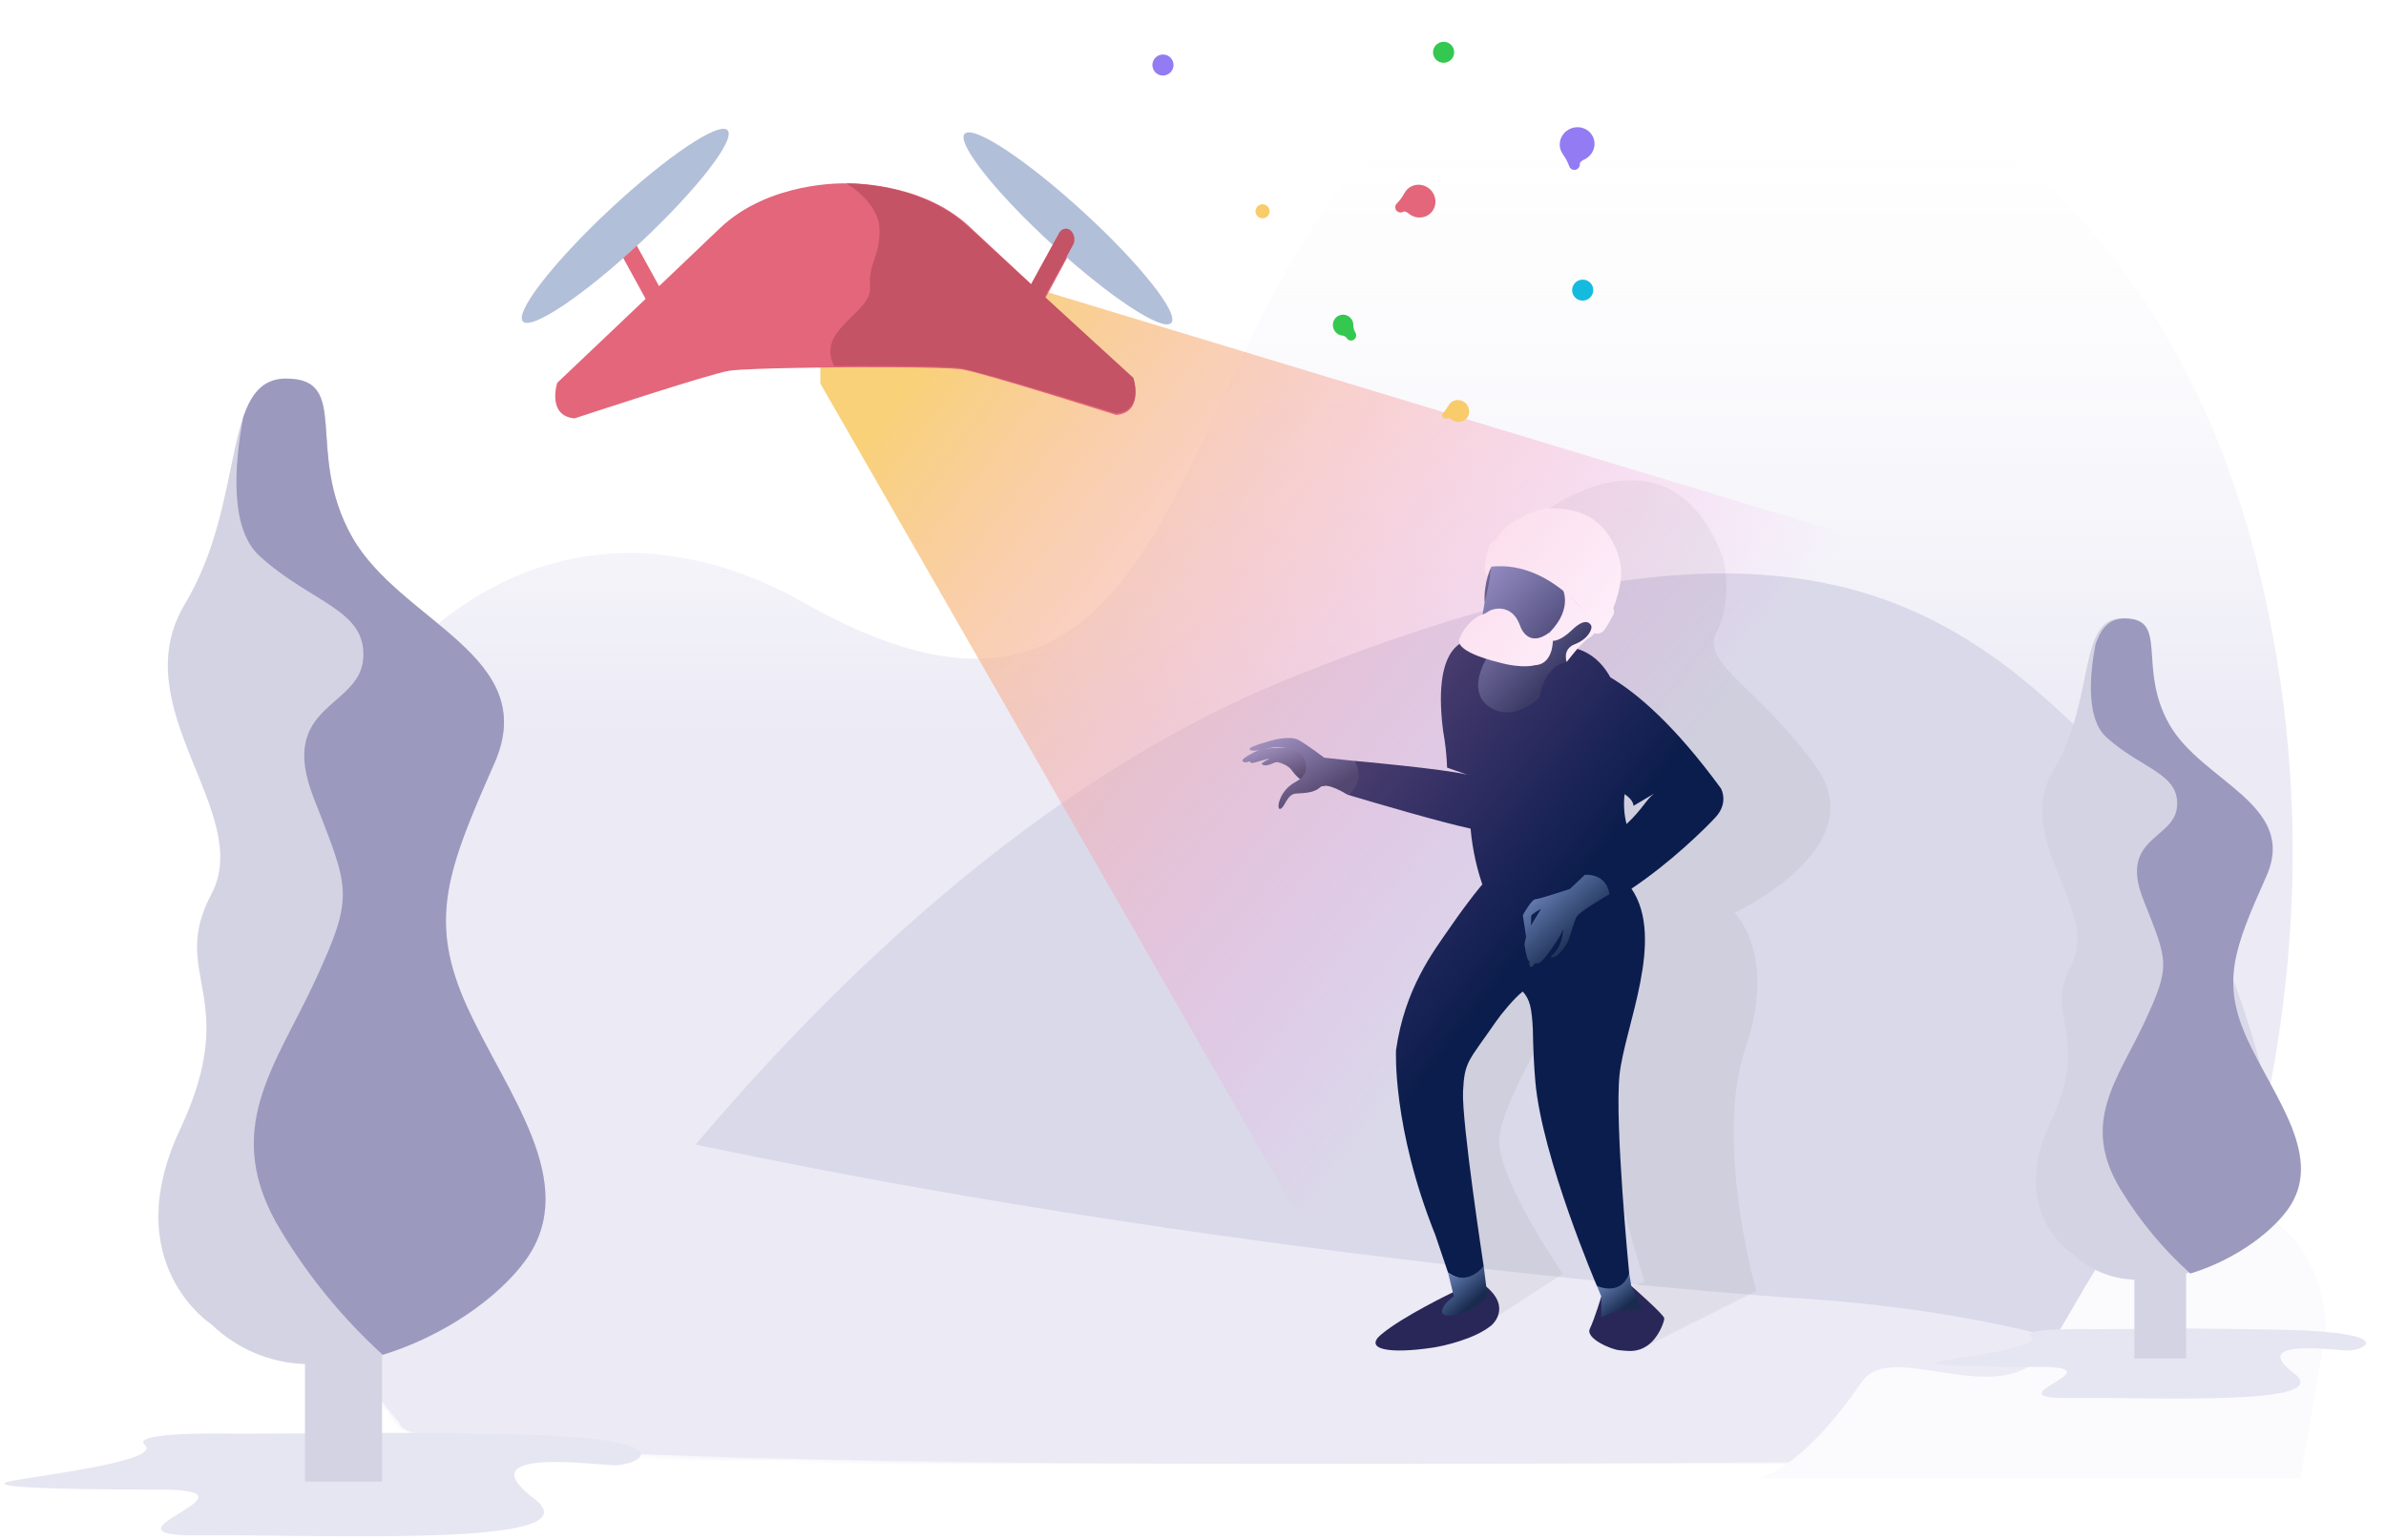 <?xml version="1.0" encoding="UTF-8"?>
<svg width="477px" height="308px" viewBox="0 0 477 308" version="1.1" xmlns="http://www.w3.org/2000/svg" xmlns:xlink="http://www.w3.org/1999/xlink">
    <!-- Generator: sketchtool 52.4 (67378) - http://www.bohemiancoding.com/sketch -->
    <title>5E365C88-810F-405C-BB45-2361F5165921</title>
    <desc>Created with sketchtool.</desc>
    <defs>
        <linearGradient x1="50%" y1="6.192%" x2="50%" y2="52.423%" id="linearGradient-1">
            <stop stop-color="#FFFFFF" stop-opacity="0" offset="0%"></stop>
            <stop stop-color="#EBEAF5" offset="100%"></stop>
        </linearGradient>
        <path d="M377,286 C406.333,224 413.667,164 399,106 C377,19 303,-19 241,11 C179,41 194,163 109,115 C24,67 -38,202 28,279 C28,286.333 144.333,288.667 377,286 Z" id="path-2"></path>
        <filter x="-7.0%" y="-42.9%" width="114.0%" height="185.7%" filterUnits="objectBoundingBox" id="filter-4">
            <feGaussianBlur stdDeviation="2" in="SourceGraphic"></feGaussianBlur>
        </filter>
        <filter x="-11.5%" y="-4.1%" width="123.1%" height="108.1%" filterUnits="objectBoundingBox" id="filter-5">
            <feGaussianBlur stdDeviation="2" in="SourceGraphic"></feGaussianBlur>
        </filter>
        <filter x="-14.3%" y="-4.6%" width="128.6%" height="109.2%" filterUnits="objectBoundingBox" id="filter-6">
            <feGaussianBlur stdDeviation="2" in="SourceGraphic"></feGaussianBlur>
        </filter>
        <linearGradient x1="-42.306%" y1="0%" x2="50%" y2="110.846%" id="linearGradient-7">
            <stop stop-color="#98B6F7" offset="0%"></stop>
            <stop stop-color="#192C50" offset="87%"></stop>
            <stop stop-color="#192C50" offset="100%"></stop>
        </linearGradient>
        <linearGradient x1="-1163.36%" y1="-48.5%" x2="-1138.88%" y2="-55.62%" id="linearGradient-8">
            <stop stop-color="#FFFFFF" offset="0%"></stop>
            <stop stop-color="#D3CDF4" offset="24%"></stop>
            <stop stop-color="#9587E6" offset="60%"></stop>
            <stop stop-color="#6F5CDD" offset="87%"></stop>
            <stop stop-color="#604BD9" offset="100%"></stop>
        </linearGradient>
        <linearGradient x1="7%" y1="12.424%" x2="59.561%" y2="50%" id="linearGradient-9">
            <stop stop-color="#F8CC6A" stop-opacity="0.9" offset="0%"></stop>
            <stop stop-color="#F37BF0" stop-opacity="0" offset="100%"></stop>
        </linearGradient>
        <filter x="-1.3%" y="-1.3%" width="102.5%" height="102.5%" filterUnits="objectBoundingBox" id="filter-10">
            <feGaussianBlur stdDeviation="1" in="SourceGraphic"></feGaussianBlur>
        </filter>
        <filter x="-73.1%" y="-53.6%" width="246.2%" height="207.1%" filterUnits="objectBoundingBox" id="filter-11">
            <feGaussianBlur stdDeviation="1" in="SourceGraphic"></feGaussianBlur>
        </filter>
        <filter x="-71.0%" y="-71.4%" width="241.9%" height="242.9%" filterUnits="objectBoundingBox" id="filter-12">
            <feGaussianBlur stdDeviation="1" in="SourceGraphic"></feGaussianBlur>
        </filter>
        <filter x="-106.5%" y="-107.1%" width="312.9%" height="314.3%" filterUnits="objectBoundingBox" id="filter-13">
            <feGaussianBlur stdDeviation="1" in="SourceGraphic"></feGaussianBlur>
        </filter>
        <filter x="-212.9%" y="-214.3%" width="525.8%" height="528.6%" filterUnits="objectBoundingBox" id="filter-14">
            <feGaussianBlur stdDeviation="3" in="SourceGraphic"></feGaussianBlur>
        </filter>
    </defs>
    <g id="Marketing" stroke="none" stroke-width="1" fill="none" fill-rule="evenodd">
        <g id="1a-Home" transform="translate(-604, -1887)">
            <g id="Section-1" transform="translate(0, 708)">
                <g id="3" transform="translate(322, 1163.667)">
                    <g id="illu3-Home" transform="translate(282, 0)">
                        <g id="Group-13" transform="translate(52, 21)">
                            <mask id="mask-3" fill="white">
                                <use xlink:href="#path-2"></use>
                            </mask>
                            <use id="Mask" fill="url(#linearGradient-1)" xlink:href="#path-2"></use>
                            <g mask="url(#mask-3)" fill-rule="nonzero" id="Shape">
                                <g transform="translate(-53, 109)">
                                    <path d="M94,178 C94,178 161.783,60.583 257.949,21.327 C351.1,-16.7 386.505,2.295 415.795,30.425 C432.181,46.158 464.215,89 460.738,178 L94,178 Z" fill="#DAD9E9"></path>
                                    <path d="M357.399,144.727 C357.399,144.727 243.704,136.96 131.692,112.395 C34.022,90.965 0,178 0,178 L460,178 C460,178 440.366,149.591 357.399,144.727 Z" fill="#EBEAF5"></path>
                                </g>
                            </g>
                        </g>
                        <path d="M351,310.981 C351,310.981 359.38,310.405 372.259,291.595 C378.129,283.016 399.693,297.668 408.811,285.654 C417.929,273.639 423.403,251.758 444.38,255.405 C465.357,259.051 465,281.229 465,281.229 L459.88,311 L351,310.981 Z" id="Shape" fill="#FBFBFE" fill-rule="nonzero"></path>
                        <g id="Arbre-Copy-3" transform="translate(387, 139)" fill-rule="nonzero">
                            <path d="M68.627,142.22 C53.496,141.914 44.616,141.986 40.032,142.087 L31.915,142.122 C26.364,142.029 17.256,142.101 18.958,143.62 C21.385,145.781 5.468,147.669 1.151,148.479 C-3.165,149.289 4.926,149.683 20.844,149.683 C36.761,149.683 10.593,156.078 26.51,155.876 C42.428,155.675 80.468,157.66 71.564,150.911 C62.661,144.162 78.579,146.185 82.086,146.387 C85.593,146.588 93.18,142.718 68.627,142.22 Z" id="Shape" fill="#E6E5F2" filter="url(#filter-4)"></path>
                            <path d="M61.45,84.238 C56.166,72.598 58.808,65.956 65.147,51.582 C71.486,37.209 52.486,32.682 46.02,21.242 C39.555,9.803 46.02,0 37.158,0 C28.295,0 31.908,16.341 23.551,30.279 C15.195,44.217 32.929,58.286 27.122,69.186 C21.315,80.085 31.342,82.802 22.901,100.779 C14.461,118.757 27.122,126.897 27.122,126.897 C30.545,130.193 35.017,132.087 39.698,132.225 L39.698,148 L50.047,148 L50.047,130.98 C58.158,128.595 65.679,123.423 69.376,118.252 C76.77,107.857 66.734,95.878 61.45,84.238 Z" id="Shape" fill="#D4D3E3" filter="url(#filter-5)"></path>
                            <path d="M70.345,118.217 C77.825,107.863 67.672,95.881 62.327,84.257 C56.981,72.632 59.654,65.97 66.067,51.594 C72.48,37.217 53.258,32.689 46.717,21.247 C40.176,9.805 46.717,0 37.751,0 C34.608,0 33.02,2.003 31.91,5.225 C30.68,11.764 30.108,20.159 34.13,23.79 C41.175,30.146 48.766,30.974 48.228,37.609 C47.69,44.244 36.572,43.704 41.448,56.13 C46.324,68.556 47.144,69.122 41.721,80.73 C36.299,92.337 28.708,100.915 37.11,114.455 C40.89,120.622 45.53,126.195 50.884,131 C59.056,128.527 66.596,123.372 70.345,118.217 Z" id="Shape" fill="#9B99BE" filter="url(#filter-6)"></path>
                        </g>
                        <g id="Arbre" transform="translate(0, 91)" fill-rule="nonzero">
                            <path d="M102.436,211.168 C80.045,210.716 66.905,210.823 60.121,210.972 L48.11,211.023 C39.895,210.887 26.418,210.993 28.936,213.239 C32.528,216.434 8.974,219.225 2.587,220.422 C-3.8,221.62 8.173,222.203 31.727,222.203 C55.281,222.203 16.558,231.658 40.112,231.36 C63.666,231.062 119.957,233.998 106.782,224.019 C93.608,214.04 117.162,217.031 122.351,217.329 C127.541,217.627 138.769,211.905 102.436,211.168 Z" id="Shape" fill="#E6E5F2"></path>
                            <path d="M93.352,125.575 C85.488,108.227 89.42,98.326 98.855,76.904 C108.289,55.482 80.011,48.734 70.388,31.685 C60.764,14.635 70.388,0.025 57.197,0.025 C44.006,0.025 49.383,24.379 36.945,45.153 C24.508,65.927 50.903,86.895 42.26,103.14 C33.616,119.386 48.541,123.434 35.978,150.228 C23.415,177.022 42.26,189.154 42.26,189.154 C47.355,194.067 54.011,196.89 60.978,197.095 L60.978,220.607 L76.38,220.607 L76.38,195.24 C88.453,191.685 99.646,183.977 105.149,176.27 C116.154,160.777 101.217,142.923 93.352,125.575 Z" id="Shape" fill="#D4D3E3"></path>
                            <path d="M105.149,176.205 C116.154,160.777 101.217,142.923 93.352,125.601 C85.488,108.279 89.42,98.352 98.855,76.93 C108.289,55.508 80.011,48.76 70.388,31.711 C60.764,14.661 70.388,0.051 57.197,0.051 C52.574,0.051 50.237,3.035 48.604,7.836 C46.795,17.58 45.953,30.089 51.87,35.499 C62.234,44.971 73.403,46.204 72.611,56.091 C71.82,65.979 55.463,65.174 62.636,83.69 C69.81,102.206 71.016,103.049 63.038,120.346 C55.061,137.642 43.893,150.423 56.254,170.6 C61.816,179.789 68.642,188.094 76.518,195.253 C88.541,191.568 99.634,183.886 105.149,176.205 Z" id="Shape" fill="#9B99BE"></path>
                        </g>
                        <g id="Fichier-29securiteman" transform="translate(248, 111)" fill-rule="nonzero">
                            <path d="M96.531,16.115 C96.531,16.115 98.513,24.116 95.194,30.649 C91.876,37.183 103.489,41.499 115.102,57.709 C126.714,73.92 98.75,86.846 98.75,86.846 C98.75,86.846 107.372,95.053 100.964,113.872 C94.557,132.691 103.107,162.5 103.107,162.5 L81.34,173.407 L78.101,161.469 L80.84,160.648 C80.84,160.648 73.824,140.913 73.74,123.789 C73.656,106.666 65.091,103.958 65.091,103.958 C65.091,103.958 52.069,124.335 51.725,132.217 C51.382,140.099 64.419,159.063 64.419,159.063 L51.462,167.465 L43.736,163.371 L44.844,156.253 L37.252,114.662 L53.673,94.763 L58.943,19.403 L61.761,5.969 C61.761,5.969 86.304,-11.838 96.531,16.115 Z" id="Shape" fill="#000000" opacity="0.05"></path>
                            <path d="M14.614,59.16 C14.809,58.996 14.79,58.737 14.645,58.431 C14.965,57.442 15.205,56.43 15.363,55.403 C15.363,55.403 10.471,54.051 9.348,53.875 C8.226,53.7 4.571,54.043 4.12,54.158 C3.67,54.272 0.027,55.96 0.409,56.518 C0.653,56.877 1.172,56.823 1.856,56.579 C1.918,56.809 2.145,56.953 2.379,56.911 C2.921,56.858 5.19,56.071 5.85,56.018 L5.686,56.079 C5.686,56.079 4.006,57.003 4.201,57.121 C4.395,57.24 4.697,57.541 5.61,57.289 C6.522,57.037 6.671,56.755 7.401,56.732 C7.933,56.848 8.446,57.036 8.928,57.289 C9.434,57.536 9.877,57.895 10.223,58.339 C10.891,59.294 12.965,61.83 16.302,61.551 C18.139,61.406 16.489,60.211 14.614,59.16 Z" id="Shape" fill="url(#linearGradient-7)"></path>
                            <path d="M72.129,163.596 C72.129,163.596 70.781,168.06 69.838,170.038 C68.894,172.017 74.245,174.239 75.761,174.338 C77.277,174.438 79.136,174.919 81.344,173.407 C83.551,171.894 84.716,168.675 84.716,167.961 C84.716,167.247 78.105,161.469 78.105,161.469 L72.129,163.596 Z" id="Shape" fill="#292758"></path>
                            <path d="M42.457,162.752 C42.457,162.752 32.46,167.537 28.125,171.184 C24.688,174.056 29.343,175.19 38.539,173.8 C40.563,173.494 46.807,172.112 50.148,169.374 C50.148,169.374 54.291,165.937 49.136,161.626 L42.457,162.752 Z" id="Shape" fill="#292758"></path>
                            <path d="M78.117,161.469 L77.697,158.922 L71.243,161.469 L72.129,163.596 L72.129,167.797 C74.595,166.359 77.482,165.819 80.301,166.269 L78.117,161.469 Z" id="Shape" fill="url(#linearGradient-7)"></path>
                            <path d="M75.772,119.26 C76.784,109.656 84.994,92.082 78.166,82.054 L48.342,81.187 C48.342,81.187 45.932,83.925 41.796,89.924 C38.57,94.606 32.841,101.961 31.085,114.342 C31.085,114.342 30.321,129.785 38.936,151.273 L41.479,158.788 C41.479,158.788 45.848,162.294 48.613,157.547 C48.613,157.547 44.183,128.605 44.485,122.537 C44.787,116.469 45.566,116.61 51.107,108.556 C52.092,107.12 54.891,103.729 56.43,102.61 C57.801,104.18 58.221,105.692 58.442,110.164 C58.496,113.677 58.645,117.255 58.943,120.654 C60.298,135.929 71.243,161.469 71.243,161.469 C71.243,161.469 76.055,163.714 77.697,158.922 C77.697,158.922 74.76,128.868 75.772,119.26 Z" id="Shape" fill="#0B1D4C"></path>
                            <path d="M96.05,62.002 C86.732,49.239 79.217,42.908 73.935,39.78 C72.175,36.58 69.502,34.335 65.859,33.739 C61.221,32.934 56.465,33.12 51.905,34.285 C49.728,32.887 47.196,32.181 46.226,32.337 C46.226,32.337 38.104,31.627 40.498,50.469 C40.946,52.901 41.214,55.363 41.3,57.835 L45.344,59.252 C40.636,58.076 22.668,56.472 22.668,56.472 C25.059,60.81 21.335,63.227 21.335,63.227 C27.064,64.942 39.593,68.631 45.997,70.032 C46.36,74.255 47.291,78.409 48.766,82.382 C48.766,82.382 57.106,91.051 78.056,84.196 C78.136,83.481 78.167,82.762 78.147,82.042 C85.903,76.876 92.72,70.178 94.923,67.806 C97.684,64.869 96.05,62.002 96.05,62.002 Z M77.17,69.12 C76.676,67.163 76.547,65.132 76.788,63.128 C78.674,64.407 78.552,65.484 78.552,65.484 L82.707,63.017 C81.072,64.209 80.435,66.065 77.17,69.12 Z" id="Shape" fill="#0B1D4C"></path>
                            <path d="M49.476,35.515 C49.476,35.515 44.645,42.64 50.098,45.905 C54.826,48.739 59.699,43.874 59.699,43.874 C59.699,43.874 60.596,37.569 65.217,36.714 L65.859,33.739 L68.062,32.975 L71.083,30.142 L66.5,18.513 L49.808,16.153 L49.476,20.797 L48.296,27.812 L49.476,35.515 Z" id="Shape" fill="url(#linearGradient-7)"></path>
                            <path d="M55.67,28.908 C53.99,25.04 50.366,25.964 49.476,26.655 C48.987,26.988 48.444,27.236 47.872,27.388 C45.302,28.664 43.95,31.406 43.729,32.25 C43.049,34.823 51.462,36.74 51.462,36.74 C56.273,38.127 58.843,37.355 58.843,37.355 C62.498,37.206 62.441,32.482 62.441,32.482 C62.181,31.91 62.089,31.719 61.925,31.337 C61.792,31.024 61.742,30.821 61.864,30.722 C57.488,34.117 55.976,29.672 55.976,29.672 L55.67,28.908 Z" id="Shape" fill="#FFFFFF"></path>
                            <path d="M61.887,30.719 C61.915,30.694 61.945,30.67 61.977,30.649 L61.887,30.719 Z" id="Shape" fill="url(#linearGradient-8)"></path>
                            <path d="M49.747,19.934 C49.747,19.934 48.804,19.136 48.804,18.242 C48.804,17.349 49.323,14.271 49.747,13.362 C49.995,12.831 50.498,12.464 51.08,12.392 C51.876,10.733 53.197,9.383 54.838,8.55 C57.69,7.023 60.218,5.068 66.439,6.431 C72.66,7.794 75.383,13.557 75.986,17.318 C76.589,21.08 74.523,25.937 74.523,25.937 C74.725,26.368 74.725,26.866 74.523,27.297 C74.168,27.946 72.874,30.374 72.419,30.649 C71.732,31.18 70.773,31.18 70.086,30.649 L70.995,29.504 C70.995,29.504 62.628,16.344 50.171,17.643 L49.747,19.934 Z" id="Shape" fill="#FFFFFF"></path>
                            <path d="M64.278,21.878 C64.278,21.878 66.638,25.777 61.887,30.703 C61.887,30.703 61.368,31.558 62.441,32.482 C62.441,32.482 63.915,32.605 66.259,30.321 C68.604,28.037 69.696,28.675 70.078,29.374 C70.46,30.073 69.475,32.135 66.859,33.139 C64.243,34.144 65.206,36.714 65.206,36.714 C65.206,36.714 68.322,32.551 69.811,31.799 C71.3,31.047 71.258,28.912 71.258,28.912 L64.278,21.878 Z" id="Shape" fill="#FFFFFF"></path>
                            <path d="M50.171,17.643 C50.171,17.643 48.586,20.453 48.804,24.822 C49.383,22.454 49.84,20.058 50.171,17.643 Z" id="Shape" fill="url(#linearGradient-7)"></path>
                            <path d="M48.613,157.547 L49.377,163.55 C49.377,163.55 47.635,166.071 43.148,167.224 C40.903,167.801 39.983,167.258 40.387,166.052 C40.792,164.845 42.644,163.55 42.644,163.55 L41.472,158.788 C41.472,158.788 44.886,161.839 48.613,157.547 Z" id="Shape" fill="url(#linearGradient-7)"></path>
                            <path d="M68.833,79.266 L65.862,82.092 C65.862,82.092 59.695,84.147 58.943,84.147 C58.19,84.147 56.441,87.347 56.441,87.347 L57.125,91.929 L58.041,90.253 C58.041,90.253 58.114,87.889 58.114,87.511 C58.114,87.133 60.096,86.064 60.096,86.064 C60.096,86.064 57.858,89.68 57.583,90.264 C57.187,91.198 56.914,92.178 56.77,93.182 C56.879,94.086 57.061,94.98 57.312,95.855 C57.388,96.088 57.469,96.435 57.694,96.477 C57.919,96.519 57.576,97.409 57.927,97.642 C58.278,97.875 58.935,96.92 58.935,96.92 C58.935,96.92 59.386,97.234 60.142,96.607 C60.898,95.981 62.903,93.025 62.903,93.025 C62.903,93.025 64.159,91.143 64.346,90.451 C64.533,89.76 64.575,91.196 63.964,92.899 C63.353,94.602 62.338,95.255 62.078,95.622 C61.818,95.989 62.865,95.752 63.464,95.282 C64.23,94.55 64.875,93.7 65.374,92.766 C65.794,91.979 66.603,88.771 67.184,87.671 C67.764,86.572 73.744,83.158 73.744,83.158 C73.744,83.158 73.496,79.094 68.833,79.266 Z" id="Shape" fill="url(#linearGradient-7)"></path>
                            <path d="M22.687,56.483 L16.741,55.846 C16.741,55.846 13.014,53.02 11.472,52.248 C9.929,51.477 6.847,52.248 6.847,52.248 C6.847,52.248 1.379,53.612 1.837,54.196 C2.398,54.914 5.407,53.848 7.076,53.719 C8.745,53.589 11.456,54.433 12.22,55.334 C12.984,56.235 14.286,58.931 10.945,60.73 C7.603,62.529 7.088,66.424 7.989,66.076 C8.89,65.729 9.272,63.143 11.071,63.021 C12.869,62.899 14.672,62.903 15.955,61.746 C17.238,60.589 21.339,63.227 21.339,63.227 C21.339,63.227 25.422,60.718 22.687,56.483 Z" id="Shape" fill="url(#linearGradient-7)"></path>
                        </g>
                        <path d="M164,92.017 L276.566,288.082 C276.566,288.082 312.003,305.898 353.57,288.082 C395.138,270.266 430.357,174.128 372.925,123.318 L164,60 L164,77 L164,92.017 Z" id="Shape" fill="url(#linearGradient-9)" fill-rule="nonzero" filter="url(#filter-10)"></path>
                        <g id="Colors-dots" transform="translate(282, 56.5) rotate(-200) translate(-282, -56.5) translate(243, 11)">
                            <path d="M57.873,27.138 C57.877,27.091 57.888,27.045 57.907,27.002 C58.098,26.538 58.146,26.026 58.044,25.533 C58.044,25.533 58.044,25.519 58.044,25.515 C58.044,25.51 58.044,25.482 58.044,25.482 C58.027,25.405 58.017,25.327 58.017,25.248 C58.019,24.698 58.433,24.243 58.968,24.203 C59.503,24.163 59.977,24.552 60.057,25.096 C60.168,25.409 60.399,25.662 60.695,25.798 L60.8,25.849 L60.839,25.865 C61.706,26.371 62.092,27.444 61.755,28.407 C61.418,29.37 60.455,29.944 59.472,29.769 C58.489,29.593 57.772,28.718 57.773,27.694 C57.78,27.505 57.814,27.317 57.873,27.138 Z" id="Shape-Copy-2" fill="#35C850" fill-rule="nonzero" filter="url(#filter-11)"></path>
                            <path d="M2.897,42.37 C2.935,42.36 2.974,42.353 3.014,42.35 L3.145,42.337 L3.182,42.337 C4.252,42.234 4.323,41.856 4.323,41.856 C4.431,41.321 4.941,40.952 5.502,41.005 C6.063,41.058 6.49,41.515 6.488,42.06 C6.491,42.103 6.491,42.145 6.488,42.187 C6.49,43.048 6.611,43.904 6.848,44.733 C6.847,44.746 6.847,44.759 6.848,44.771 L6.865,44.835 C7.237,46.183 6.714,47.614 5.55,48.436 C4.385,49.259 2.818,49.304 1.605,48.55 C0.391,47.796 -0.218,46.397 0.071,45.03 C0.36,43.663 1.487,42.608 2.908,42.375 L2.897,42.37 Z" id="Shape-Copy" fill="#937BF3" fill-rule="nonzero"></path>
                            <path d="M37.09,42.978 C37.127,42.969 37.164,42.963 37.202,42.96 L37.328,42.946 L37.363,42.946 C38.385,42.849 38.453,42.487 38.453,42.487 C38.556,41.976 39.044,41.623 39.58,41.674 C40.116,41.724 40.524,42.161 40.523,42.683 C40.525,42.723 40.525,42.764 40.523,42.804 C40.524,43.626 40.64,44.444 40.866,45.237 C40.865,45.249 40.865,45.261 40.866,45.274 L40.882,45.334 C41.238,46.623 40.739,47.99 39.625,48.776 C38.512,49.562 37.014,49.605 35.855,48.885 C34.696,48.164 34.113,46.827 34.389,45.521 C34.665,44.214 35.743,43.206 37.101,42.983 L37.09,42.978 Z" id="Shape-Copy-3" fill="#E3667A" fill-rule="nonzero" transform="translate(37.659, 45.533) rotate(64) translate(-37.659, -45.533) "></path>
                            <path d="M44.095,1.797 C44.119,1.791 44.144,1.787 44.17,1.785 L44.254,1.776 L44.277,1.776 C44.962,1.711 45.008,1.469 45.008,1.469 C45.076,1.126 45.403,0.89 45.762,0.924 C46.121,0.958 46.394,1.25 46.393,1.599 C46.395,1.626 46.395,1.654 46.393,1.681 C46.395,2.231 46.472,2.779 46.623,3.31 C46.623,3.318 46.623,3.326 46.623,3.334 L46.634,3.375 C46.872,4.238 46.538,5.154 45.793,5.68 C45.047,6.207 44.044,6.235 43.268,5.753 C42.491,5.27 42.101,4.375 42.286,3.5 C42.471,2.625 43.192,1.95 44.102,1.801 L44.095,1.797 Z" id="Shape-Copy-4" fill="#F8CC6A" fill-rule="nonzero" transform="translate(44.475, 3.508) rotate(64) translate(-44.475, -3.508) "></path>
                            <ellipse id="Oval-7" fill="#15BBDF" filter="url(#filter-12)" cx="12.432" cy="17.9" rx="2.114" ry="2.1"></ellipse>
                            <ellipse id="Oval-7-Copy-2" fill="#937BF3" cx="75.886" cy="88.9" rx="2.114" ry="2.1"></ellipse>
                            <ellipse id="Oval-7-Copy-3" fill="#F8CC6A" filter="url(#filter-13)" cx="67.182" cy="54.6" rx="1.409" ry="1.4"></ellipse>
                            <ellipse id="Oval-7-Copy" fill="#35C850" filter="url(#filter-14)" cx="22.295" cy="72.1" rx="2.114" ry="2.1"></ellipse>
                        </g>
                        <g id="Group-11" transform="translate(101, 38)" fill-rule="nonzero">
                            <path d="M125.582,53.187 C125.582,53.187 116.974,45.179 108.031,36.864 L113.674,26.366 C114.151,25.372 113.922,24.184 113.11,23.438 C112.324,22.823 111.295,23.135 110.813,24.139 L105.326,34.33 C100.603,29.934 96.023,25.668 92.801,22.637 C82.882,13.368 67.839,14.009 67.839,14.009 C67.839,14.009 52.796,13.555 42.946,22.948 L30.76,34.56 L25.312,24.651 C24.821,23.654 23.788,23.351 23.011,23.979 C22.214,24.734 22.001,25.918 22.486,26.903 L28.073,37.098 L10.395,53.889 C10.395,53.889 8.272,60.485 13.868,61 C13.868,61 40.91,52.052 44.778,51.472 C48.646,50.892 67.982,50.779 67.982,50.779 C67.982,50.779 87.327,50.662 91.195,51.186 C95.063,51.71 122.179,60.324 122.179,60.324 C127.757,59.761 125.582,53.187 125.582,53.187 Z" id="Shape" fill="#E3667A"></path>
                            <ellipse id="Oval" fill="#B2BFD8" style="mix-blend-mode: multiply;" transform="translate(24, 22.5) rotate(-43.07) translate(-24, -22.5) " cx="24" cy="22.5" rx="28" ry="4.5"></ellipse>
                            <ellipse id="Oval" fill="#B2BFD8" style="mix-blend-mode: multiply;" transform="translate(112.5, 23) rotate(-47.52) translate(-112.5, -23) " cx="112.5" cy="23" rx="4.5" ry="28"></ellipse>
                            <path d="M65.765,50.528 L67.379,50.528 C67.379,50.528 86.923,50.411 90.832,50.932 C94.74,51.452 122.135,60 122.135,60 C127.776,59.42 125.579,52.896 125.579,52.896 C125.579,52.896 116.881,44.936 107.845,36.684 L113.547,26.266 C114.029,25.28 113.798,24.101 112.977,23.361 C112.183,22.75 111.144,23.06 110.657,24.057 L105.113,34.17 C100.341,29.808 95.713,25.574 92.459,22.566 C83.901,14.713 71.576,14.03 68.155,14 C68.155,14 74.813,17.679 74.835,23.374 C74.857,29.068 72.559,29.82 72.94,34.853 C73.322,39.886 62.01,43.221 65.765,50.528 Z" id="Shape" fill="#C35365"></path>
                        </g>
                    </g>
                </g>
            </g>
        </g>
    </g>
</svg>
